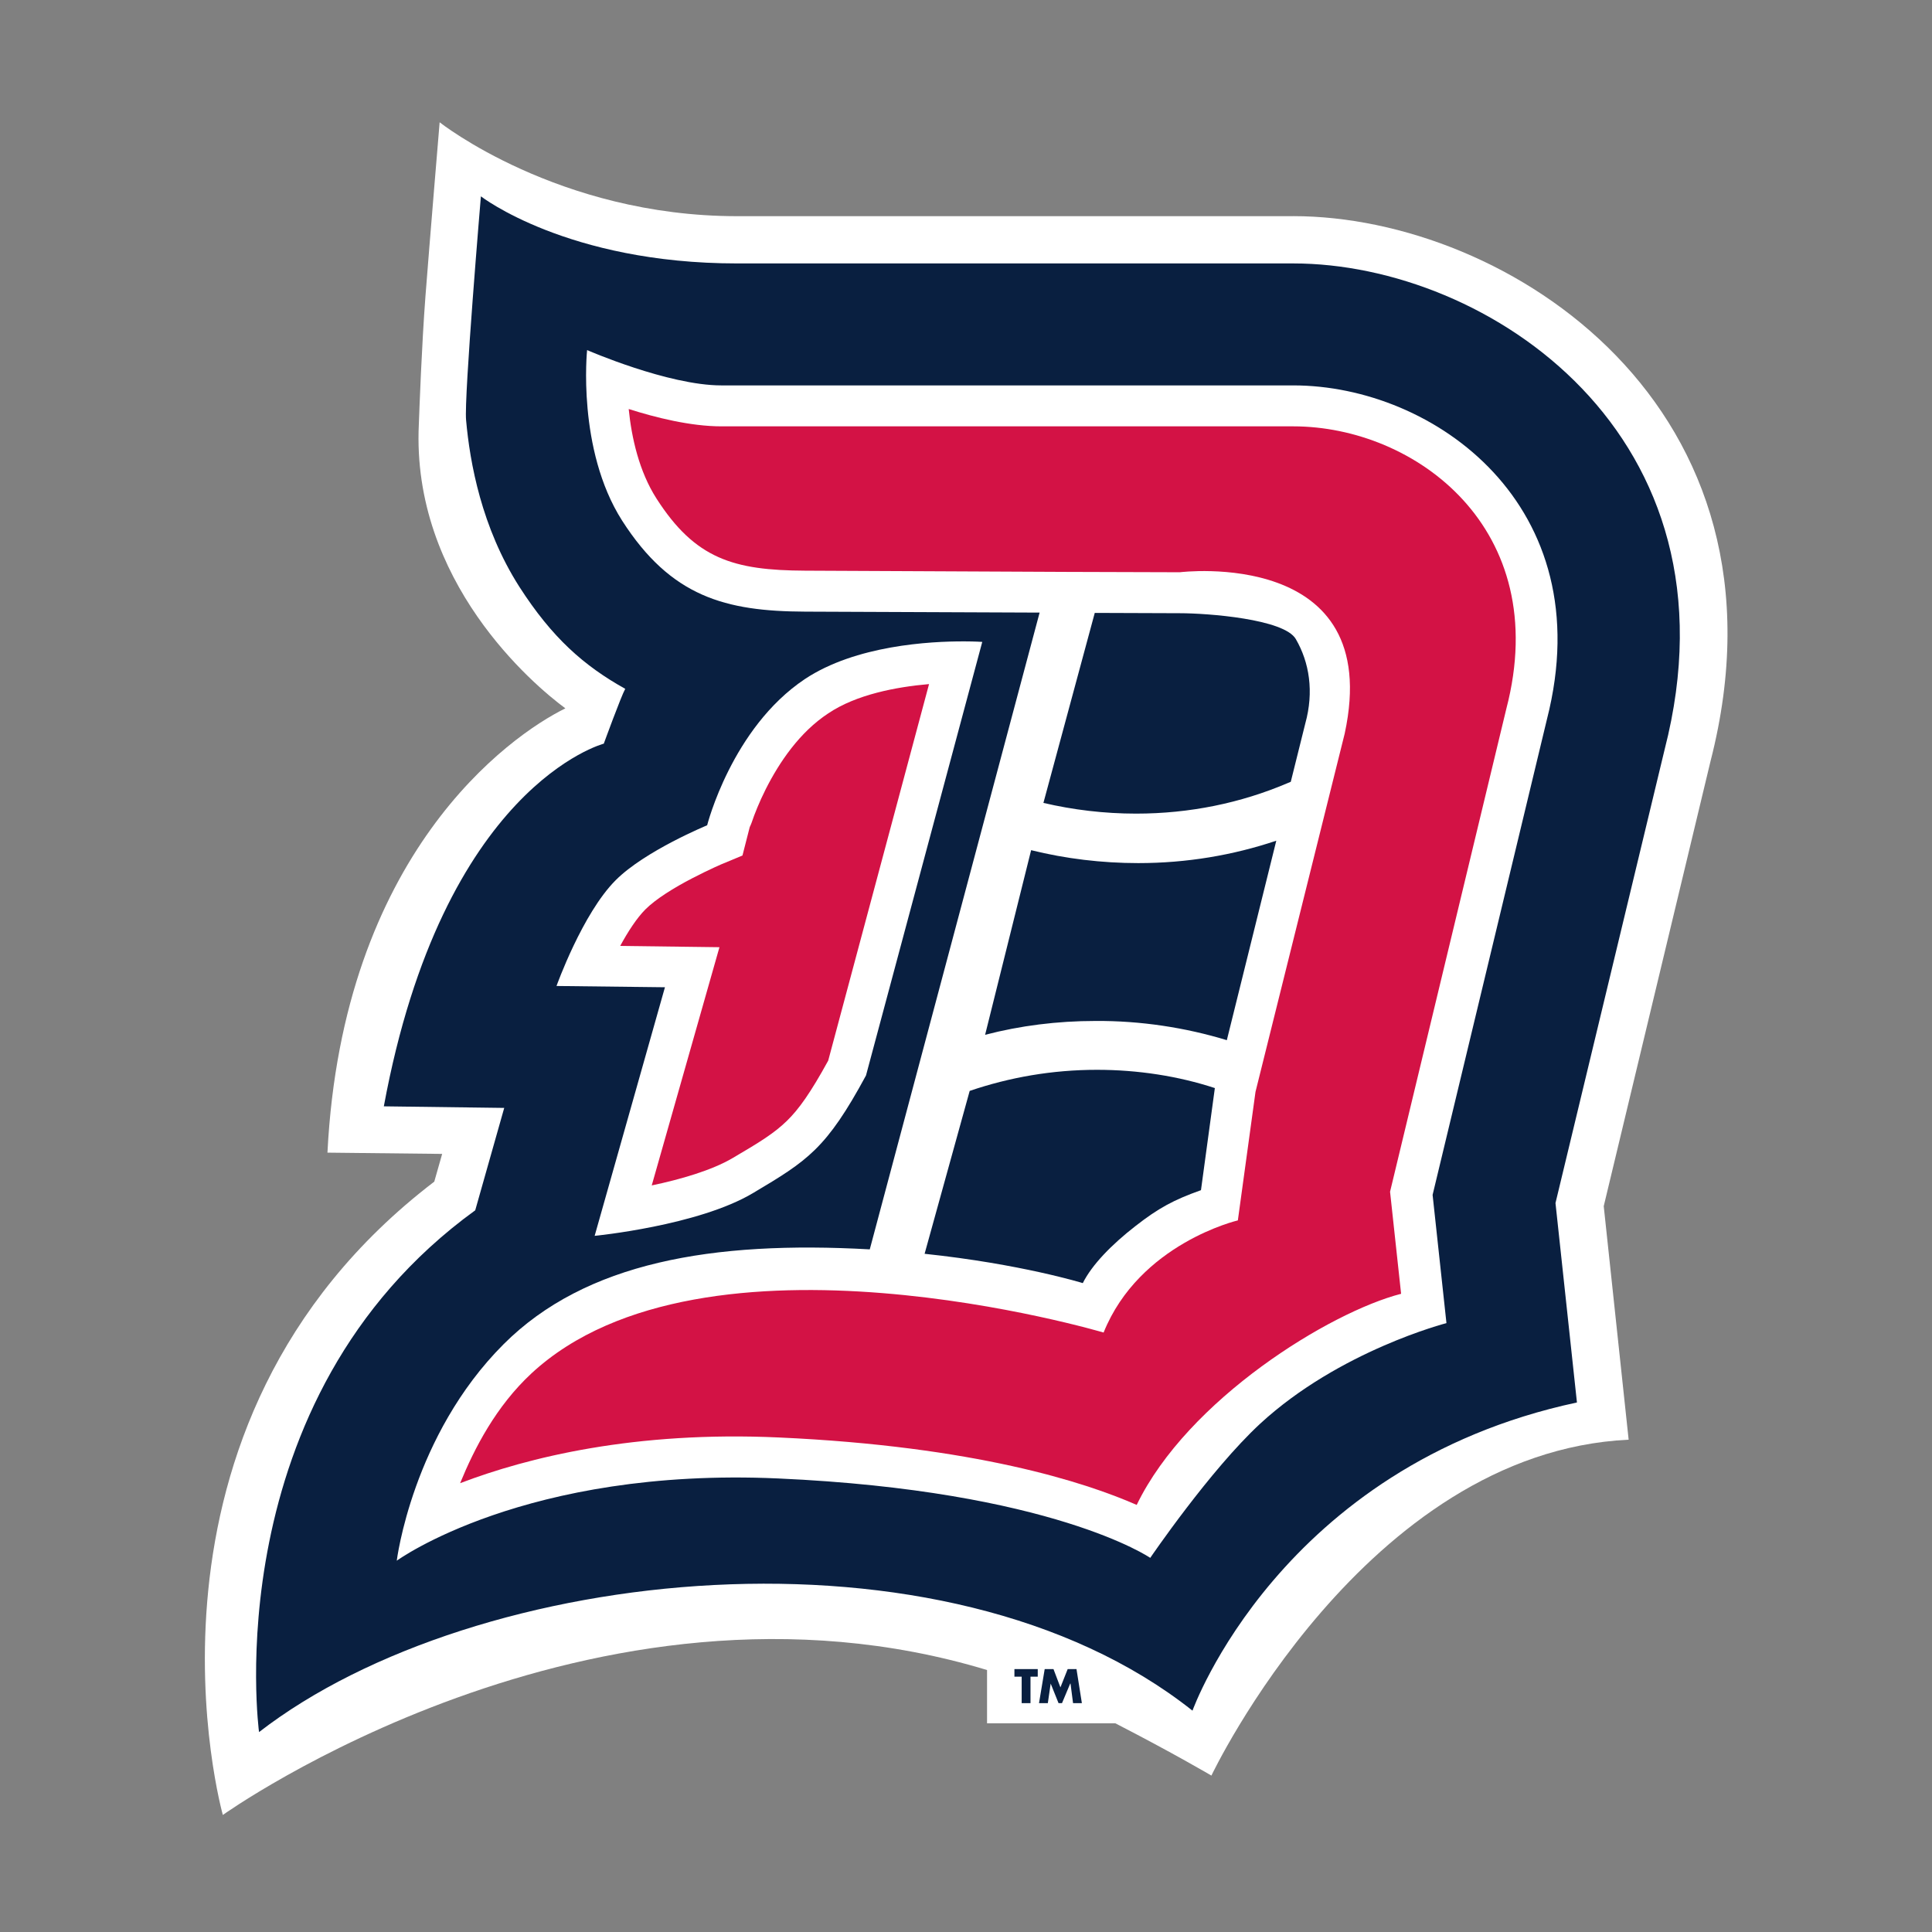 <svg width="201" height="201" viewBox="0 0 201 201" fill="none" xmlns="http://www.w3.org/2000/svg">
<rect x="0" y="0" width="201" height="201" fill="#808080" stroke="none"/>
<path d="M134.554 22.491H76.687C58.065 22.491 45.739 12.722 45.739 12.722C45.739 12.722 44.689 25.277 44.263 30.817C43.87 35.997 43.64 42.422 43.575 44.127C42.788 60.484 55.476 71.237 58.82 73.695C52.952 76.58 35.641 88.873 34.067 119.918L46.001 120.049L45.181 122.934C11.806 148.437 23.183 188.824 23.183 188.824C23.183 188.824 61.641 161.32 102.689 173.745V179.285H116.032C121.966 182.334 126.032 184.727 126.032 184.727C126.032 184.727 141.966 151.092 169.44 149.781L166.848 125.486L177.957 79.199C187.433 42.319 156.783 22.487 134.554 22.487L134.554 22.491Z" fill="white"/>
<path d="M50.031 20.427C50.031 20.427 48.261 41.376 48.49 43.703C48.884 48.129 50.097 54.882 54.031 61.045C57.441 66.355 60.753 69.271 65.048 71.664C64.622 72.418 62.817 77.368 62.817 77.368C62.817 77.368 46.096 81.728 39.933 115.1L52.458 115.264L49.441 125.918C22.262 145.619 26.95 180.202 26.95 180.202C49.441 162.792 98.325 157.551 124.063 177.972C124.063 177.972 133.144 152.53 164.061 145.909L161.829 125.162L173.18 77.989C181.593 45.274 154.749 27.407 134.553 27.407H76.685C59.013 27.407 50.031 20.425 50.031 20.425L50.031 20.427ZM61.08 36.423C61.08 36.423 69.507 40.096 75.047 40.096H134.553C149.175 40.096 166.616 52.587 160.944 74.813L149.044 124.312L150.485 137.654C150.485 137.654 139.371 140.507 131.11 148.112C125.897 152.931 119.669 162.076 119.669 162.076C119.669 162.076 109.505 155.092 80.949 153.814C54.623 152.633 41.278 162.372 41.278 162.372C41.278 162.372 42.884 149.356 52.392 139.849C60.916 131.326 74.13 129.064 90.489 129.981L108.159 63.733L83.767 63.633C75.473 63.6 69.803 62.093 64.721 54.16C60 46.751 61.08 36.423 61.08 36.423ZM113.896 63.765L108.554 83.532C111.636 84.254 114.88 84.647 118.191 84.647C123.797 84.647 129.108 83.533 133.894 81.5L134.289 81.337L135.798 75.273C136.716 71.962 136.222 68.912 134.813 66.487C133.599 64.389 125.601 63.797 122.749 63.797L113.896 63.765ZM100.3 66.727C101.48 66.73 102.192 66.782 102.192 66.782L90.096 111.888C85.965 119.526 84.029 120.739 78.357 124.115C72.652 127.525 61.866 128.574 61.866 128.574L69.179 102.711L57.898 102.579C57.898 102.579 60.587 95.04 64.062 91.565C67.111 88.516 73.57 85.861 73.57 85.861C73.57 85.861 76.127 75.732 83.733 70.651C89.02 67.135 96.76 66.717 100.299 66.728L100.3 66.727ZM132.782 87.464C128.29 88.972 123.472 89.795 118.423 89.795C114.62 89.795 110.848 89.335 107.275 88.45L102.488 107.659C106.127 106.708 109.997 106.218 113.964 106.218C118.652 106.185 123.341 106.906 127.636 108.217L132.782 87.464ZM114.128 111.3C109.472 111.3 105.014 112.086 100.883 113.495L96.193 130.441C106.16 131.49 112.651 133.491 112.651 133.491C113.602 131.59 115.636 129.493 118.128 127.558C120.521 125.69 122.093 124.838 124.946 123.822L126.39 113.2C122.587 111.954 118.39 111.3 114.128 111.3ZM105.538 173.649V174.436H106.292V177.19H107.21V174.436H107.965V173.649H105.538ZM108.687 173.649L108.096 177.19H109.014L109.309 175.155L110.128 177.19H110.488L111.342 175.155H111.374L111.637 177.19H112.555L111.996 173.649H111.078L110.324 175.55L109.602 173.649H108.687Z" fill="#091F40"/>
<path d="M65.409 42.553C65.705 45.536 66.492 49.043 68.295 51.862C72.328 58.157 76.326 59.338 83.768 59.371L111.638 59.502H111.965L122.751 59.535C122.751 59.535 144.095 56.878 139.899 76.317L130.619 113.59L128.783 126.966C128.783 126.966 118.553 129.358 114.816 138.635C114.816 138.635 73.244 126.278 55.31 142.866C51.605 146.308 49.377 150.635 47.869 154.307C54.918 151.618 66.032 148.864 81.049 149.552C101.376 150.47 112.884 154.206 118.259 156.567C123.571 145.585 138.357 136.504 145.767 134.603L144.618 123.984L156.717 73.729C161.602 54.979 147.21 44.356 134.554 44.356H75.049C71.836 44.356 68.196 43.438 65.409 42.553ZM96.653 71.171C93.244 71.466 89.081 72.254 86.163 74.221C83.179 76.187 81.082 79.302 79.672 82.089C78.983 83.465 78.49 84.709 78.195 85.594C78.13 85.758 78.065 85.922 77.999 86.053L77.245 89.003L75.277 89.825C75.245 89.825 73.802 90.448 72.032 91.366C70.13 92.349 68.228 93.529 67.146 94.611C66.261 95.496 65.343 96.904 64.523 98.412L74.85 98.544L67.805 123.328C70.789 122.705 74.065 121.756 76.229 120.477C79.081 118.806 80.558 117.888 81.869 116.609C83.115 115.396 84.328 113.69 86.164 110.346L96.655 71.173L96.653 71.171Z" fill="#D31245"/>
</svg>
